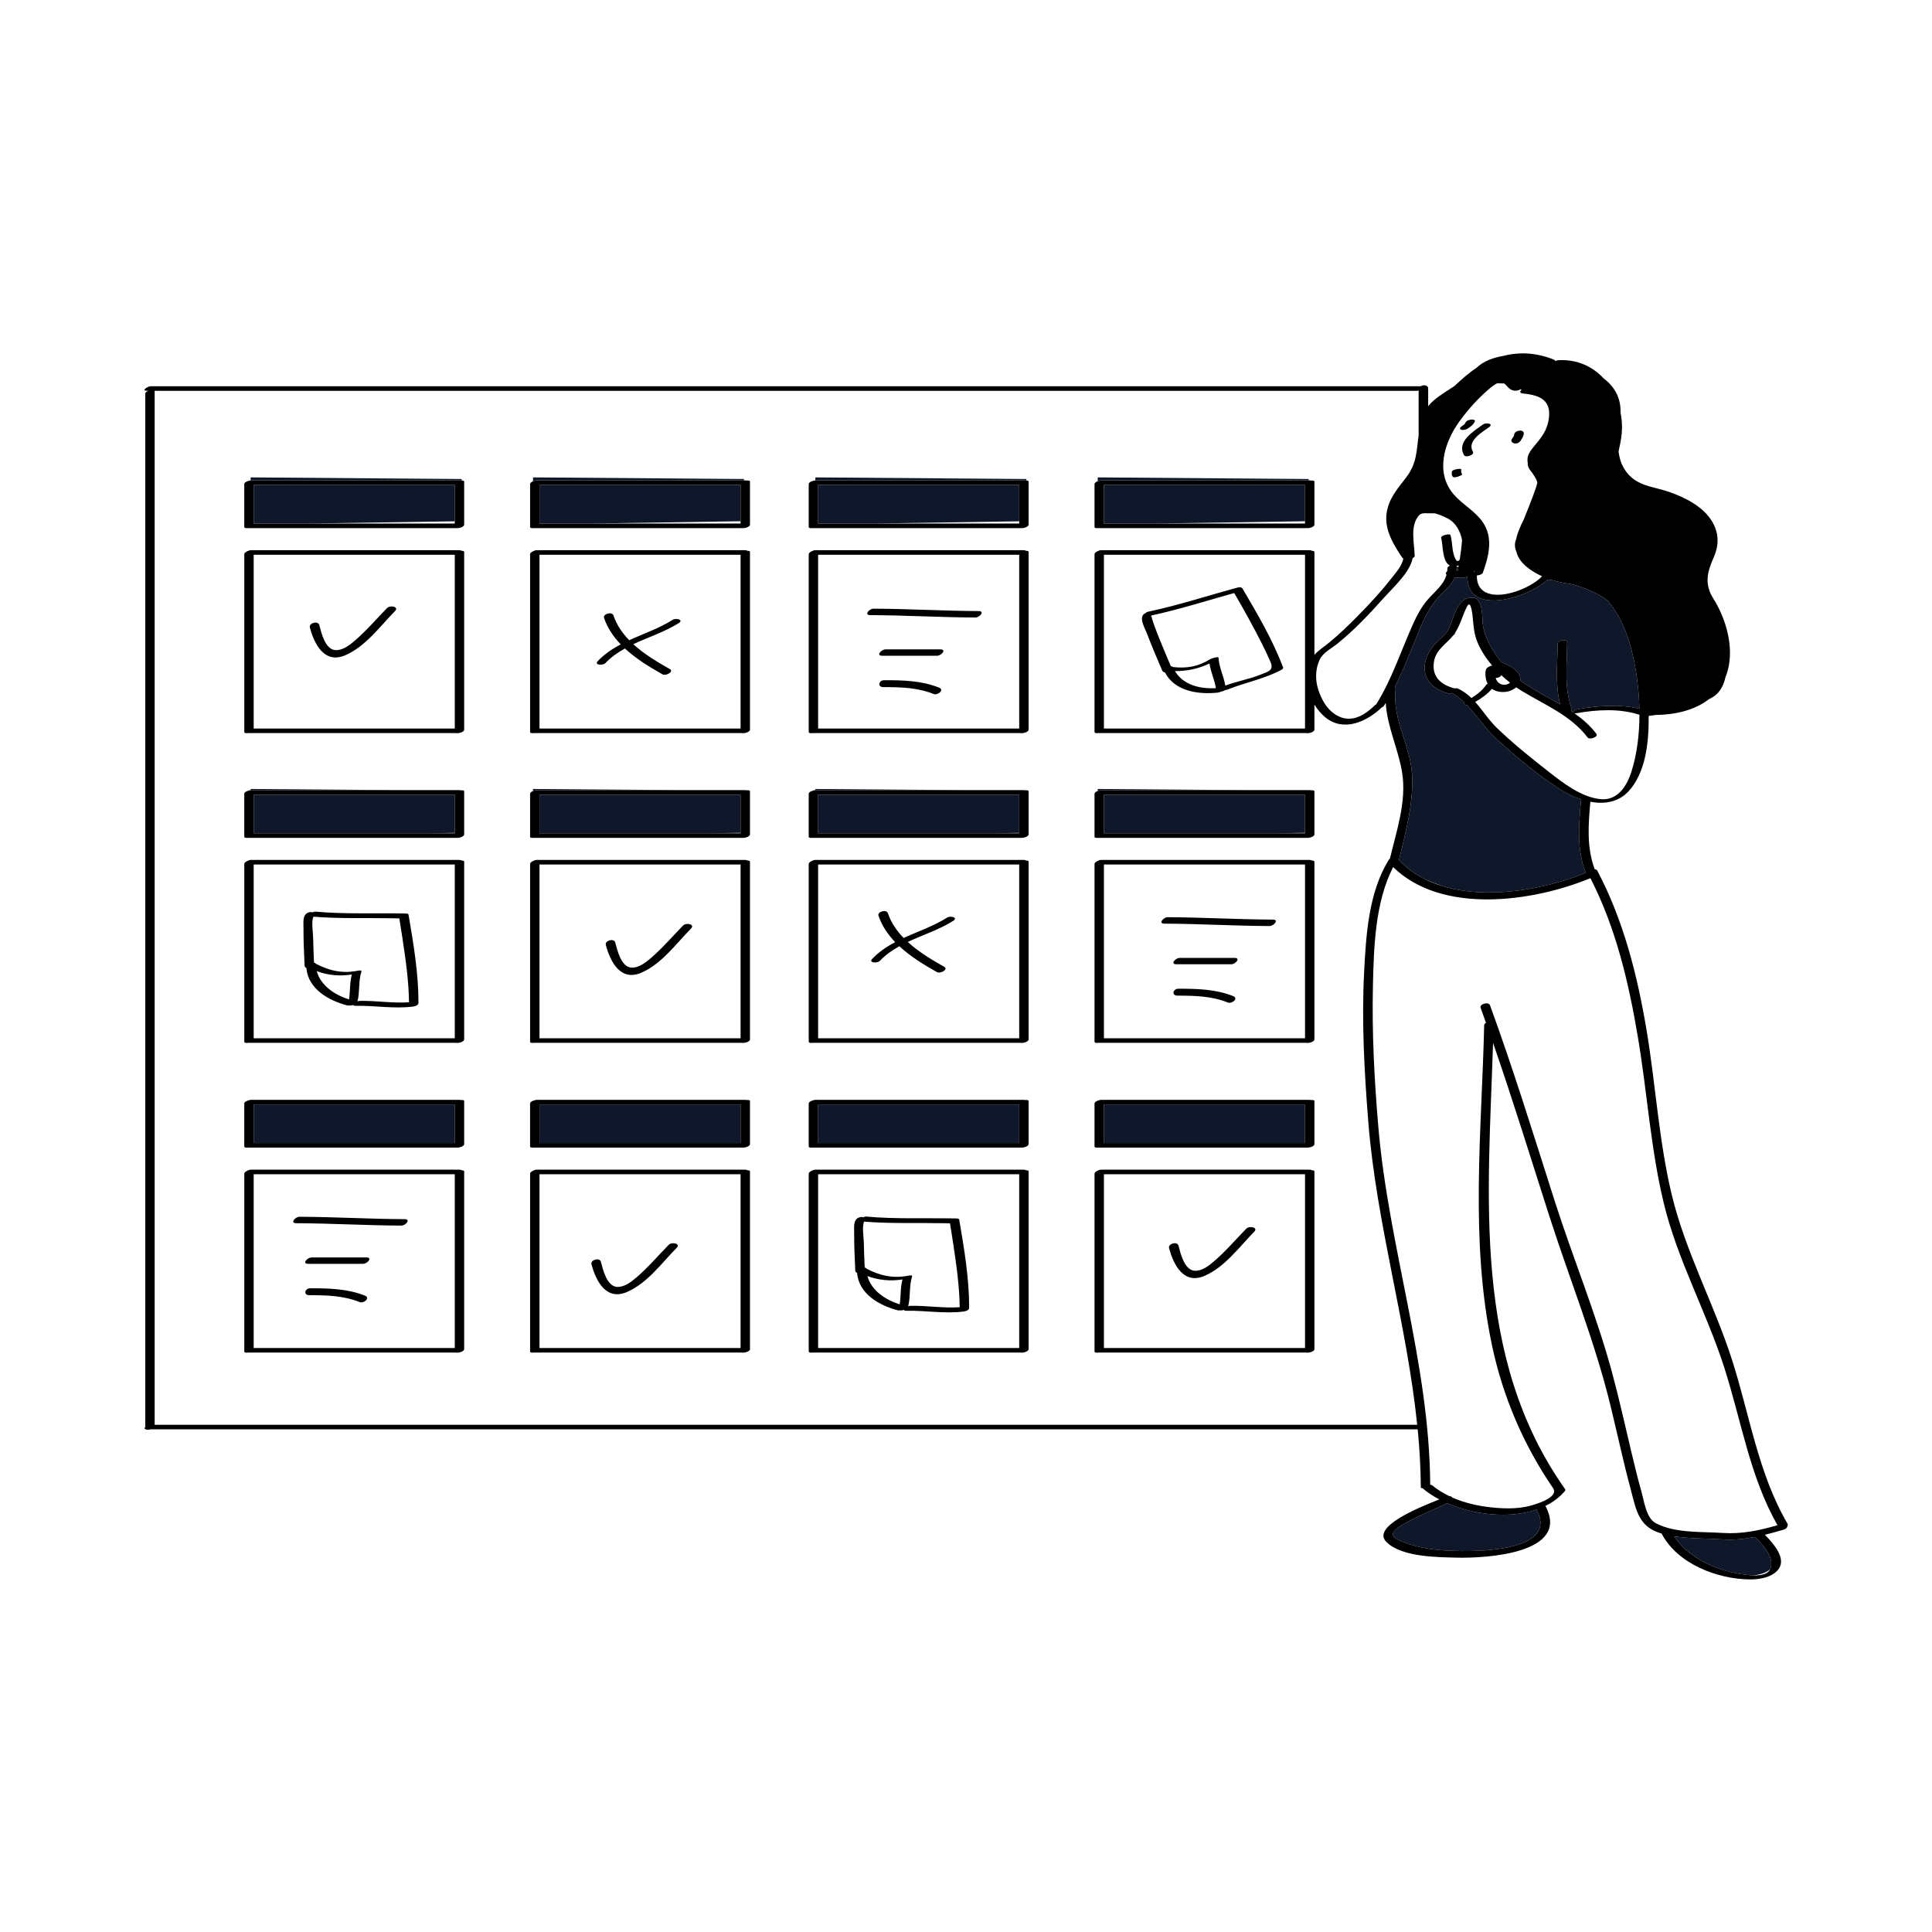 <?xml version="1.0" standalone="no"?>
<svg version="1.1" id="Layer_1" xmlns="http://www.w3.org/2000/svg" xmlns:xlink="http://www.w3.org/1999/xlink" x="0px" y="0px" width="595.28px" height="595.28px" viewBox="0 0 595.28 595.28" enable-background="new 0 0 595.28 595.28" xml:space="preserve">
<path id="color_x5F_2" fill="#0f172a" d="M340.137,340.294c20.653,0,41.306,0,61.959,0c0,3.962,0,7.924,0,11.887
	c-20.653,0-41.306,0-61.959,0C340.137,348.219,340.137,344.257,340.137,340.294z M338.242,339.137
	c0.044-0.015,0.088-0.031,0.133-0.044l-0.131-0.001L338.242,339.137z M250.743,353.592l0.096-0.001c-0.032,0-0.063,0-0.096,0
	V353.592z M252.076,352.181c20.653,0,41.306,0,61.958,0c0-3.962,0-7.924,0-11.887c-20.653,0-41.306,0-61.958,0
	C252.076,344.257,252.076,348.219,252.076,352.181z M166.226,352.181c20.653,0,41.306,0,61.959,0c0-3.962,0-7.924,0-11.887
	c-20.653,0-41.306,0-61.959,0C166.226,344.257,166.226,348.219,166.226,352.181z M163.743,353.592l0.056-0.001
	c-0.02-0.002-0.037-0.006-0.056-0.009L163.743,353.592z M164.241,339.167c0.071-0.027,0.146-0.051,0.22-0.074l-0.218-0.002
	L164.241,339.167z M78.165,352.181c20.653,0,41.306,0,61.959,0c0-3.962,0-7.924,0-11.887c-20.653,0-41.306,0-61.959,0
	C78.165,344.257,78.165,348.219,78.165,352.181z M76.743,353.592l0.096-0.001c-0.032,0-0.063,0-0.096,0V353.592z M338.243,243.092
	l-0.021,0.617c0.094-0.033,0.19-0.063,0.289-0.089c0.263-0.102,0.522-0.169,0.722-0.169c15.222,0,30.444,0,45.666,0L338.243,243.092
	z M340.137,256.746c17.677,0,35.354,0,53.032,0l8.927-0.136c0-3.917,0-7.833,0-11.75c-20.653,0-41.306,0-61.959,0
	C340.137,248.822,340.137,252.784,340.137,256.746z M252.076,256.746c18.031,0,36.062,0,54.093,0l7.866-0.12
	c0-3.922,0-7.844,0-11.766c-20.653,0-41.306,0-61.958,0C252.076,248.822,252.076,252.784,252.076,256.746z M251.243,243.092
	l-0.012,0.359c15.556,0,31.112,0,46.667,0L251.243,243.092z M166.226,256.746c17.647,0,35.295,0,52.943,0l9.016-0.138
	c0-3.916,0-7.832,0-11.748c-20.653,0-41.306,0-61.959,0C166.226,248.822,166.226,252.784,166.226,256.746z M164.243,243.092
	l-0.022,0.649c0.122-0.047,0.249-0.087,0.378-0.121c0.264-0.102,0.522-0.169,0.722-0.169c15.192,0,30.385,0,45.578,0
	L164.243,243.092z M78.165,256.746c18.001,0,36.002,0,54.004,0l7.955-0.122c0-3.921,0-7.843,0-11.764c-20.653,0-41.306,0-61.959,0
	C78.165,248.822,78.165,252.784,78.165,256.746z M77.243,243.092l-0.013,0.361c0.01,0,0.021-0.002,0.03-0.002
	c15.546,0,31.092,0,46.638,0L77.243,243.092z M340.137,161.311c5.332,0,10.664,0,15.996,0l45.963-0.702c0-3.728,0-7.456,0-11.184
	c-20.653,0-41.306,0-61.959,0C340.137,153.388,340.137,157.349,340.137,161.311z M338.202,148.281
	c0.1-0.036,0.204-0.068,0.309-0.096c0.263-0.102,0.522-0.169,0.722-0.169c21.336,0,42.674,0,64.011,0v-0.424l-65-0.5
	L338.202,148.281z M251.211,148.016c21.388,0,42.776,0,64.164,0c0.236,0,0.409,0.021,0.533,0.058c0.117-0.012,0.23-0.02,0.335-0.018
	v-0.464l-65-0.5L251.211,148.016z M252.076,161.311c5.686,0,11.371,0,17.057,0l44.902-0.686c0-3.733,0-7.467,0-11.2
	c-20.653,0-41.306,0-61.958,0C252.076,153.388,252.076,157.349,252.076,161.311z M164.201,148.315
	c0.127-0.051,0.261-0.094,0.397-0.13c0.264-0.102,0.522-0.169,0.722-0.169c21.307,0,42.615,0,63.922,0v-0.424l-65-0.5
	L164.201,148.315z M166.226,161.311c5.302,0,10.605,0,15.907,0l46.052-0.703c0-3.728,0-7.455,0-11.183c-20.653,0-41.306,0-61.959,0
	C166.226,153.388,166.226,157.349,166.226,161.311z M78.165,161.311c5.656,0,11.313,0,16.968,0l44.991-0.687
	c0-3.733,0-7.466,0-11.199c-20.653,0-41.306,0-61.959,0C78.165,153.388,78.165,157.349,78.165,161.311z M77.211,148.021
	c0.016-0.001,0.034-0.004,0.049-0.004c21.401,0,42.802,0,64.204,0c0.236,0,0.409,0.021,0.533,0.058
	c0.085-0.009,0.167-0.014,0.247-0.016v-0.467l-65-0.5L77.211,148.021z M445.946,463.17c-4.389,2.055-8.954,3.865-13.167,6.25
	c-1.459,0.827-5.607,3.062-2.407,4.776c1.708,0.915,3.518,1.518,5.376,2.042c4.618,1.305,9.621,1.606,14.396,1.665
	c7.155,0.087,29.933-0.429,23.3-12.782C465.046,468.009,454.227,466.757,445.946,463.17z M540.729,473.571
	c-3.258,0.632-6.554,0.97-9.987,0.742c-4.766-0.316-10.008-0.172-14.907-0.949c4.337,6.55,12.825,10.455,20.325,11.583
	c0.976,0.146,2.551,0.408,4.143,0.45c2.003-0.231,3.846-0.746,5.114-1.874c0.085-0.172,0.158-0.355,0.208-0.557
	C546.517,479.435,543.079,475.93,540.729,473.571z M448.243,195.426c0,0,0.075-0.235,0.198-0.617
	c-0.157,0.246-0.313,0.492-0.491,0.729c-0.07,0.093-0.144,0.181-0.216,0.271C448.044,195.572,448.243,195.426,448.243,195.426z
	 M449.354,174.719c0,0,0.007-0.038,0.019-0.098l-0.526,0.041c-0.017,0.381-0.048,0.75-0.097,1.103c0.125,0.037,0.25,0.069,0.375,0.1
	L449.354,174.719z M495.297,185.013c-3.346-2.499-7.455-4.056-10.935-5.01c-2.023-0.237-4.062-0.65-6.019-1.25
	c-0.852-0.121-1.354-0.165-1.354-0.165s-0.2,0.153-0.536,0.393c-4.975,4.143-15.246,7.717-20.711,5.179
	c-0.58-0.269-1.107-0.603-1.566-1.016c-1.292-1.164-2.06-2.923-2.033-5.429c-1.283,0.392-2.624,0.418-3.943,0.178
	c-0.595,1.509-1.585,2.805-3.011,4.086c-3.476,3.124-5.762,7.051-7.537,11.325c-2.566,6.18-4.875,12.426-7.908,18.349
	c0.192,0.165,0.304,0.404,0.265,0.736c-1.094,9.379,4.76,17.559,5.099,26.771c0.327,8.885-1.974,17.001-3.994,25.55
	c-0.021,0.089-0.056,0.173-0.099,0.254c2.408,2.556,5.222,4.554,8.323,6.065c1.526,0.663,3.175,1.321,4.91,1.932
	c14.073,4.382,31.975,1.026,44.327-4.028c-2.79-7.343-2.122-14.476-1.446-22.253c0.009-0.109,0.045-0.209,0.09-0.305l-0.156-0.108
	c-2.187-0.728-4.269-1.748-6.051-2.871c-7.073-4.455-13.824-10.185-20.012-15.802c-3.226-2.928-5.848-7.064-9.001-10.343
	c-0.199-0.007-0.394-0.039-0.576-0.125c-0.337-0.16-0.342-0.424-0.213-0.665c-1.203-1.156-2.493-2.169-3.926-2.936
	c-0.38,0.132-0.762,0.195-1.024,0.126c-7.639-2.005-9.453-8.396-4.685-14.561c1.481-1.916,3.794-3.108,4.84-5.375
	c0.882-1.912,1.391-4.027,2.363-5.893c1.104-2.116,2.449-3.789,4.995-3.66c0.207,0.011,0.397,0.046,0.575,0.101
	c0.687,0.209,1.167,0.731,1.514,1.421c1.052,2.089,0.835,5.755,1.09,7.24c0.64,3.729,2.94,7.773,5.675,11.125
	c0.035,0.011,0.073,0.008,0.107,0.021c1.449,0.585,2.98,1.286,4.145,2.355c0.692,0.636,1.435,1.466,1.537,2.45
	c0.027,0.26,0.023,0.508-0.007,0.746c3.843,2.89,8.171,5.008,12.308,7.397c-1.605-6.061-0.828-12.439-0.766-18.667
	c0.012-1.144,2.933-1.675,2.919-0.285c-0.068,6.773-1,13.698,1.371,20.204c0.104,0.287-0.002,0.554-0.226,0.774
	c0.235,0.155,0.475,0.305,0.708,0.464c0.063-0.344,0.81-0.885,1.54-1.012c6.042-1.054,12.754-1.556,18.859-0.142
	c-0.087-3.873-0.457-7.71-1.035-11.36C502.843,199.151,500.47,191.011,495.297,185.013z"></path>
<path id="color_x5F_1" d="M458.767,131.653c-2.138,1.527-6.87,4.266-4.947,7.479c0.627,1.05-2.192,1.972-2.689,1.141
	c-2.489-4.161,2.971-7.455,5.833-9.501C457.882,130.116,460.365,130.511,458.767,131.653z M450.233,144.599
	c0.022-0.329-2.843-0.031-2.897,0.776c-0.037,0.54-0.092,1.051,0.265,1.496c0.301,0.376,1.182,0.108,1.555,0.008
	c0.097-0.026,1.567-0.504,1.342-0.785C450.142,145.65,450.197,145.139,450.233,144.599z M466.673,136.634
	c0.763,0.101,1.49-0.253,1.884-0.899c0.417-0.685,0.853-1.247,0.943-2.072c0.167-1.528-2.793-1.15-2.94,0.203
	c-0.063,0.579-0.467,0.984-0.783,1.502C465.388,136.008,466.119,136.561,466.673,136.634z M450.137,132.364
	c0.604,0.256,1.515,0.048,2.046-0.293c0.917-0.59,1.801-1.194,2.233-2.236c0.25-0.602-0.972-0.579-1.23-0.544
	c-0.587,0.081-1.408,0.338-1.658,0.94c-0.219,0.527-0.678,0.808-1.114,1.088C450.075,131.537,449.491,132.09,450.137,132.364z
	 M550.71,470.25c-0.028,0.395-0.354,0.826-1.082,1.041c-1.956,0.58-3.893,1.125-5.832,1.601c2.53,2.579,6.677,7.195,4.229,10.548
	c-1.885,2.582-5.857,3.233-8.839,3.209c-10.042-0.08-22.39-4.806-27.231-14.168c-0.252-0.075-0.513-0.13-0.761-0.213
	c-6.434-2.141-7.115-7.294-8.75-13.389c-2.294-8.552-4.139-17.211-6.235-25.812c-4.876-20.001-12.682-39.141-18.954-58.733
	c-5.664-17.689-11.141-35.439-17.221-52.989c-1.477,47.143-6.587,96.745,22.171,137.443c0.132,0.186,0.163,0.396,0.001,0.588
	c-1.658,1.958-3.718,3.475-6.035,4.616c7.837,14.711-18.433,16.142-27.046,15.947c-6.135-0.139-17.17-0.122-21.927-4.805
	c-4.827-4.753,10.261-10.754,16.277-13.146c-1.809-0.951-3.455-2.016-4.862-3.179c-0.084-0.069-0.121-0.145-0.131-0.223
	c-0.406-0.001-0.707-0.1-0.708-0.321c-0.036-5.993-0.387-11.949-0.964-17.879c-0.073,0.012-0.142,0.019-0.205,0.019
	c-130.073,0-260.146,0-390.22,0c-0.659,0.177-1.363,0.183-1.568-0.047c-0.413-0.098-0.348-0.344-0.064-0.603
	c0-106.152,0-212.305,0-318.458c0-0.383,0.44-0.69,0.976-0.882c-0.145,0-0.289,0-0.434,0c-1.946,0,0.261-1.409,1.19-1.409
	c130.411,0,260.823,0,391.235,0c0.861-0.497,2.321-0.394,2.321,0.69c0,1.831,0,3.661,0,5.491c1.697-2.295,4.836-4.079,8.079-6.221
	c2.113-1.987,4.258-3.929,6.701-5.547c2.282-2.197,5.407-3.261,8.334-3.748c5.062-1.317,10.264-0.997,15.505,1.087
	c0.335,0.133,0.515,0.307,0.585,0.496c0.298-0.141,0.599-0.242,0.823-0.256c5.75-0.366,10.571,1.87,14.006,5.559
	c3.037,2.294,5.377,5.641,5.244,10.565c0.306,1.568,0.46,3.187,0.442,4.828c-0.022,2.038-0.387,4.162-0.851,6.143
	c-0.098,0.419-0.159,0.767-0.203,1.089c0.185,1.34,0.48,2.559,0.908,3.646c0.081,0.163,0.161,0.32,0.25,0.507
	c2.09,4.381,5.63,5.948,10.155,7.015c5.928,1.397,13.791,4.53,17.235,9.895c2.361,3.677,2.545,7.475,0.777,11.46
	c-2.046,4.611-2.938,8.274-0.113,12.746c3.625,5.738,6.009,13.641,4.789,20.479c-0.243,1.362-0.613,2.611-1.081,3.765
	c-0.603,2.729-1.889,5.059-4.344,6.368c-0.26,0.139-0.523,0.274-0.789,0.407c-4.361,3.386-10.363,4.752-16.34,4.824
	c-1.202,0.185-1.988,0.272-2.17,0.291c0.068,8.267-0.923,17.444-6.159,23.176c-3.162,3.461-7.533,4.076-11.813,3.275
	c-0.626,7.216-1.167,13.934,1.326,20.78c0.353,0.022,0.655,0.152,0.8,0.426c8.083,15.313,12.338,32.149,15.187,49.141
	c2.816,16.801,3.781,34.189,7.771,50.762c4.242,17.616,13.042,33.651,18.567,50.849c5.426,16.89,8.018,34.903,17.06,50.426
	C550.896,469.719,550.863,470.003,550.71,470.25z M487.242,246.328c-0.061-0.02-0.119-0.043-0.18-0.063
	c-2.187-0.728-4.269-1.748-6.051-2.871c-7.073-4.455-13.824-10.185-20.012-15.802c-3.226-2.928-5.848-7.064-9.001-10.343
	c-0.199-0.007-0.394-0.039-0.576-0.125c-0.337-0.16-0.342-0.424-0.213-0.665c-1.203-1.156-2.493-2.169-3.926-2.936
	c-0.38,0.132-0.762,0.195-1.024,0.126c-7.639-2.005-9.453-8.396-4.685-14.561c1.481-1.916,3.794-3.108,4.84-5.375
	c0.882-1.912,1.391-4.027,2.363-5.893c1.104-2.116,2.449-3.789,4.995-3.66c0.207,0.011,0.397,0.046,0.575,0.101
	c0.687,0.209,1.167,0.731,1.514,1.421c1.052,2.089,0.835,5.755,1.09,7.24c0.64,3.729,2.94,7.773,5.675,11.125
	c0.035,0.011,0.073,0.008,0.107,0.021c1.449,0.585,2.98,1.286,4.145,2.355c0.692,0.636,1.435,1.466,1.537,2.45
	c0.027,0.26,0.023,0.508-0.007,0.746c3.843,2.89,8.171,5.008,12.308,7.397c-1.605-6.061-0.828-12.439-0.766-18.667
	c0.012-1.144,2.933-1.675,2.919-0.285c-0.068,6.773-1,13.698,1.371,20.204c0.104,0.287-0.002,0.554-0.226,0.774
	c0.235,0.155,0.475,0.305,0.708,0.464c0.063-0.344,0.81-0.885,1.54-1.012c6.042-1.054,12.754-1.556,18.859-0.142
	c-0.087-3.873-0.457-7.71-1.035-11.36c-1.243-7.842-3.616-15.982-8.789-21.98c-3.346-2.499-7.455-4.056-10.935-5.01
	c-2.023-0.237-4.062-0.65-6.019-1.25c-0.852-0.121-1.354-0.165-1.354-0.165s-0.02-0.01-0.049-0.025
	c-0.154,0.14-0.319,0.279-0.486,0.418c-4.975,4.143-15.246,7.717-20.711,5.179c-0.58-0.269-1.107-0.603-1.566-1.016
	c-1.292-1.164-2.06-2.923-2.033-5.429c-1.283,0.392-2.624,0.418-3.943,0.178c-0.595,1.509-1.585,2.805-3.011,4.086
	c-3.476,3.124-5.762,7.051-7.537,11.325c-2.566,6.18-4.875,12.426-7.908,18.349c0.192,0.165,0.304,0.404,0.265,0.736
	c-1.094,9.379,4.76,17.559,5.099,26.771c0.327,8.885-1.974,17.001-3.994,25.55c-0.021,0.089-0.056,0.173-0.099,0.254
	c2.408,2.556,5.222,4.554,8.323,6.065c1.569,0.765,3.212,1.403,4.91,1.932c14.073,4.382,31.975,1.026,44.327-4.028
	c-2.79-7.343-2.122-14.476-1.446-22.253c0.009-0.109,0.045-0.209,0.09-0.305C487.226,246.358,487.234,246.344,487.242,246.328z
	 M435.476,192.054c1.158-2.557,2.477-4.995,4.302-7.15c2.227-2.628,5.038-4.596,5.915-7.845c-0.351-0.331-0.177-0.763,0.222-1.109
	c0.032-0.271,0.052-0.552,0.058-0.842c0.006-0.356,0.345-0.646,0.786-0.848c-2.457-1.162-2.102-6.386-2.72-8.548
	c-0.2-0.7,2.691-1.497,2.897-0.776c0.672,2.35,0.353,5.164,1.552,7.35c0.462,0.843,0.908,0.676,1.278,0.115
	c0.262-1.629,0.576-3.887,0.703-6.016c-0.179-0.951-0.464-1.881-0.885-2.753c-0.856-1.775-1.915-3.079-3.693-3.973
	c-0.903-0.454-2.309-1.1-3.771-1.494c-1.013-0.025-2.1-0.027-3.265-0.027c-0.412,0-0.787,0.088-1.134,0.236
	c-0.213,0.141-0.414,0.301-0.587,0.506c-2.763,3.278-1.333,8.506-1.251,12.41c0.006,0.266-0.262,0.494-0.635,0.667
	c-0.714,4.282-5.977,9.031-8.55,11.904c-4.579,5.111-9.379,10.27-14.753,14.562c-1.87,1.493-4.3,2.621-5.356,4.875
	c-1.328,2.834-1.376,6.189-0.421,9.153c0.905,2.807,2.403,5.678,4.874,7.427c4.588,3.248,8.928,0.992,12.559-2.571
	c0.095-0.094,0.235-0.173,0.396-0.24C428.941,209.19,431.661,200.477,435.476,192.054z M465.201,210.382
	c0.006-0.008,0.008-0.01,0.016-0.019c0.008-0.009,0.015-0.02,0.023-0.03c-0.901-0.713-1.792-1.482-2.657-2.3
	c-0.326,0.615-1.071,0.863-1.733,0.832c0.046,0.16,0.088,0.321,0.152,0.474c0.016,0.037,0.025,0.062,0.032,0.079
	c0.008,0.013,0.013,0.022,0.024,0.042c0.044,0.081,0.088,0.161,0.138,0.238c0.107,0.166,0.223,0.328,0.355,0.475
	c0.019,0.021,0.039,0.042,0.059,0.063c0.06,0.054,0.121,0.107,0.184,0.157c0.126,0.098,0.257,0.19,0.395,0.272
	c0.052,0.025,0.104,0.05,0.158,0.072c0.111,0.047,0.223,0.091,0.338,0.128c0.031,0.01,0.063,0.019,0.094,0.028
	c0.109,0.023,0.219,0.044,0.33,0.059c0.099,0.013,0.197,0.02,0.296,0.027c0.062,0,0.128,0.001,0.167-0.001
	c0.119-0.006,0.238-0.013,0.356-0.027c0.018-0.002,0.023-0.002,0.038-0.004c0.184-0.038,0.364-0.093,0.542-0.15
	c0.119-0.054,0.342-0.151,0.43-0.201c0.015-0.012,0.023-0.019,0.044-0.034C465.056,210.504,465.13,210.444,465.201,210.382z
	 M453.367,215.063c1.741-1.05,3.358-2.331,4.528-3.999c0.117-0.167,0.282-0.297,0.464-0.409c-0.298-0.585-0.511-1.2-0.587-1.856
	c-0.113-0.972-0.317-2.565,0.621-3.168c0.354-0.228,0.838-0.461,1.345-0.595c-2.275-2.678-4.124-5.651-5.042-8.658
	c-0.553-1.81-0.668-3.503-0.854-5.372c-0.086-0.866-0.531-6.616-1.798-4.186c-1.367,2.622-2.013,5.514-3.601,7.991
	c-0.157,0.246-0.313,0.492-0.491,0.729c-0.07,0.093-0.144,0.181-0.216,0.271c-2.108,2.634-5.253,4.283-5.89,7.963
	c-0.792,4.578,1.957,7.176,6.184,8.286c0.072,0.019,0.127,0.042,0.184,0.065c0.337-0.083,0.648-0.11,0.854-0.021
	C450.738,212.831,452.126,213.866,453.367,215.063z M448.75,175.764c0.125,0.037,0.25,0.069,0.375,0.1l0.229-1.146
	c0,0,0.007-0.038,0.019-0.098c0.016-0.081,0.04-0.206,0.072-0.381c-0.187,0.053-0.378,0.1-0.58,0.137
	c-0.002,0.099-0.014,0.188-0.018,0.285C448.831,175.042,448.799,175.411,448.75,175.764z M454.175,175.947
	c0.051,0.108,0.072,0.225,0.059,0.348c0.046-0.135,0.094-0.271,0.139-0.404L454.175,175.947z M455.043,177.313
	c-0.159,10.108,15.362,5.333,20.084,0.237c-1.768-0.795-3.408-1.774-4.823-2.967c-1.738-1.465-2.688-3.01-3.092-4.604
	c-0.479-1.153-0.607-2.352-0.171-3.551c0.044-0.122,0.093-0.251,0.139-0.375c0.395-1.992,1.311-4.023,2.339-6.042
	c1.875-4.714,3.779-9.393,4.155-11.27c0.001-0.007,0.001-0.015,0.003-0.022c-0.249-1.204-0.919-1.996-1.612-3.077
	c-0.745-0.883-1.44-1.846-1.347-3.062c-0.336-1.681,0.268-3.045,1.791-4.87c2.544-3.048,4.305-5.122,4.756-9.143
	c0.485-4.328-1.801-6.129-5.248-6.908l-0.001,0l-0.003-0.001c-0.857-0.194-1.782-0.327-2.758-0.417
	c-1.132-0.104-0.979-0.706-0.423-1.174l-0.296-0.148c-0.612,0.419-1.563,0.558-2.192,0.42c-1.45-0.318-2.028-1.563-2.875-2.186
	c-0.567-0.031-1.28-0.054-2.157-0.06c-0.511,0.235-1.11,0.613-1.854,1.216c-3.612,2.928-7.077,6.765-9.8,10.54
	c-4.644,6.438-7.568,15.749-1.743,22.489c2.675,3.095,6.571,5.117,8.91,8.49c3.355,4.84,1.91,10.531,0.044,15.679
	C456.711,176.941,455.8,177.238,455.043,177.313z M505.139,220.23c-6.135-1.999-13.111-1.581-19.37-0.489
	c-0.276,0.048-0.485,0.062-0.647,0.053c2.489,1.743,4.801,3.749,6.751,6.307c0.716,0.939-2.079,1.941-2.689,1.141
	c-5.254-6.893-13.241-10.044-20.388-14.409c-0.537-0.328-1.081-0.69-1.626-1.068c-0.585,0.507-1.306,0.893-2.05,1.139
	c-1.728,0.57-3.905,0.41-5.417-0.667c-1.44,1.646-3.26,2.968-5.167,4.043c2.321,2.583,4.216,5.642,6.743,8.067
	c4.956,4.757,10.452,9.177,15.863,13.408c4.5,3.519,10.044,7.854,15.958,8.466c5.365,0.554,8.213-4.124,9.601-8.557
	C504.413,232.197,505.127,226.201,505.139,220.23z M436.665,438.997c-3.225-31.248-12.544-61.802-15.057-93.179
	c-1.231-15.378-2.094-30.893-1.3-46.317c0.587-11.409,1.372-24.348,7.471-34.366c0.057-0.094,0.107-0.192,0.165-0.286
	c0.009-0.014,0.024-0.027,0.036-0.042c0.042-0.045,0.086-0.09,0.138-0.132c0.007-0.006,0.014-0.01,0.021-0.016
	c0.028-0.021,0.054-0.041,0.085-0.06c0.008-0.005,0.016-0.011,0.024-0.017c2.036-8.509,5.198-17.685,3.772-26.542
	c-1.164-7.229-4.641-14.168-5.051-21.478c-0.201,0.326-0.387,0.659-0.594,0.981c-0.107,0.167-0.347,0.313-0.639,0.428
	c-4.563,4.381-11.749,7.68-17.388,3.045c-1.285-1.056-2.424-2.407-3.354-3.921c0,2.571,0,5.142,0,7.713
	c0,0.785-1.836,1.251-2.583,1.057c-0.058,0.008-0.114,0.014-0.165,0.014c-21.286,0-42.573,0-63.859,0
	c-0.545,0.075-1.009,0.01-1.106-0.216c-0.001-0.002-0.002-0.004-0.003-0.007c-0.01-0.025-0.037-0.042-0.037-0.072
	c0-18.255,0-36.51,0-54.765c0-0.06,0.011-0.119,0.032-0.175c0-0.412,1.3-1.123,1.961-1.123c21.401,0,42.802,0,64.204,0
	c0.458,0,0.679,0.08,0.748,0.199c0.457-0.016,0.81,0.081,0.81,0.323c0,10.573,0,21.146,0,31.72c1.308-1.477,2.952-2.454,4.621-3.832
	c2.98-2.461,5.784-5.143,8.492-7.898c3.547-3.608,7.051-7.307,10.164-11.302c1.394-1.789,3.74-4.248,4.112-6.666
	c-0.155-0.069-0.289-0.169-0.384-0.311c-2.615-3.891-5.442-8.535-4.786-13.456c0.62-4.646,3.308-7.613,6.064-11.208
	c3.323-4.335,3.156-8.269,3.827-12.93c0-4.612,0-9.225,0-13.837c-0.183,0.056-0.356,0.092-0.499,0.092
	c-129.661,0-259.323,0-388.984,0c0.018,0.032,0.029,0.066,0.029,0.105c0,106.159,0,212.316,0,318.475
	C177.321,438.997,306.993,438.997,436.665,438.997z M402.096,224.471c0-17.846,0-35.693,0-53.539c-20.653,0-41.306,0-61.959,0
	c0,17.846,0,35.693,0,53.539C360.79,224.471,381.443,224.471,402.096,224.471z M473.446,465.122c-8.4,2.887-19.219,1.635-27.5-1.952
	c-4.389,2.055-8.954,3.865-13.167,6.25c-1.459,0.827-5.607,3.062-2.407,4.776c1.708,0.915,3.518,1.518,5.376,2.042
	c4.618,1.305,9.621,1.606,14.396,1.665C457.301,477.991,480.079,477.475,473.446,465.122z M545.416,483.523
	c0.085-0.172,0.158-0.355,0.208-0.557c0.892-3.532-2.546-7.037-4.896-9.396c-3.258,0.632-6.554,0.97-9.987,0.742
	c-4.766-0.316-10.008-0.172-14.907-0.949c4.337,6.55,12.825,10.455,20.325,11.583c0.976,0.146,2.551,0.408,4.143,0.45
	C542.45,485.455,544.627,485.109,545.416,483.523z M547.669,469.948c-8.566-15.093-11.15-32.27-16.4-48.609
	c-5.496-17.105-14.44-33.186-18.653-50.682c-4.008-16.645-5.083-33.969-7.91-50.835c-2.84-16.943-6.775-33.829-14.649-49.198
	c-0.036-0.002-0.071-0.006-0.107-0.011c-17.684,7.274-45.67,11.235-60.698-3.448c-5.61,10.863-5.977,25.022-6.236,36.784
	c-0.318,14.458,0.445,28.923,1.674,43.325c3.159,37.027,15.756,72.89,15.98,110.216c0,0,0,0.001,0,0.001
	c0.257,0.008,0.482,0.065,0.634,0.191c1.57,1.298,3.335,2.362,5.198,3.261c0.434,0.032,0.802,0.223,0.996,0.486
	c3.733,1.637,7.839,2.57,11.768,2.993c3.91,0.421,8.074,0.571,11.921-0.401c1.586-0.401,9.365-2.537,7.306-5.546
	c-9.122-13.331-15.499-28.279-18.818-44.097c-6.806-32.434-3.149-65.732-2.374-98.541c0.006-0.26,0.235-0.493,0.558-0.671
	c-0.553-1.552-1.099-3.104-1.664-4.652c-0.42-1.15,2.46-1.976,2.897-0.776c7.23,19.818,13.443,39.974,19.857,60.065
	c5.677,17.785,12.94,35.265,17.8,53.276c2.216,8.211,4.04,16.516,6.016,24.787c0.928,3.882,1.859,7.769,2.953,11.608
	c0.84,2.949,1.473,8.298,4.47,9.86c5.993,3.124,14.006,2.552,20.571,2.988C536.711,472.719,542.042,471.561,547.669,469.948z
	 M143.021,170.044c0,18.255,0,36.51,0,54.765c0,0.785-1.836,1.251-2.583,1.058c-0.058,0.008-0.113,0.014-0.164,0.014
	c-21.286,0-42.573,0-63.86,0c-0.546,0.075-1.012,0.009-1.107-0.218c0-0.001-0.001-0.002-0.002-0.004
	c-0.01-0.026-0.037-0.043-0.037-0.073c0-18.255,0-36.51,0-54.765c0-0.061,0.011-0.12,0.032-0.177
	c0.004-0.412,1.301-1.121,1.961-1.121c21.401,0,42.802,0,64.204,0c0.457,0,0.679,0.08,0.748,0.199
	C142.668,169.706,143.021,169.803,143.021,170.044z M78.165,224.471c20.653,0,41.306,0,61.959,0c0-17.846,0-35.693,0-53.539
	c-20.653,0-41.306,0-61.959,0C78.165,188.778,78.165,206.625,78.165,224.471z M143.021,148.382c0,4.417,0,8.834,0,13.252
	c0,0.771-1.771,1.234-2.542,1.066c-0.073,0.012-0.143,0.02-0.206,0.02c-21.331,0-42.663,0-63.994,0
	c-0.482,0.047-0.875-0.021-0.971-0.222c-0.003-0.008-0.009-0.015-0.011-0.023c-0.007-0.022-0.03-0.039-0.03-0.064
	c0-4.417,0-8.834,0-13.252c0-0.453,0.611-0.797,1.272-0.974c0.243-0.094,0.48-0.156,0.672-0.165
	c0.016-0.001,0.034-0.004,0.049-0.004c21.401,0,42.802,0,64.204,0c0.236,0,0.409,0.021,0.533,0.058
	c0.085-0.009,0.167-0.014,0.247-0.016C142.685,148.049,143.021,148.146,143.021,148.382z M95.133,161.311
	c14.997,0,29.994,0,44.991,0c0-0.229,0-0.458,0-0.687c0-3.733,0-7.466,0-11.199c-20.653,0-41.306,0-61.959,0
	c0,3.962,0,7.923,0,11.886C83.821,161.311,89.477,161.311,95.133,161.311z M231.082,170.044c0,18.255,0,36.51,0,54.765
	c0,0.785-1.836,1.251-2.583,1.057c-0.058,0.008-0.114,0.014-0.165,0.014c-21.286,0-42.573,0-63.859,0
	c-0.545,0.075-1.009,0.01-1.106-0.216c-0.001-0.002-0.003-0.004-0.003-0.007c-0.01-0.025-0.037-0.042-0.037-0.072
	c0-18.255,0-36.51,0-54.765c0-0.06,0.012-0.119,0.032-0.175c0-0.412,1.3-1.123,1.961-1.123c21.401,0,42.802,0,64.204,0
	c0.458,0,0.679,0.08,0.748,0.199C230.729,169.706,231.082,169.803,231.082,170.044z M166.226,224.471c20.653,0,41.306,0,61.959,0
	c0-17.846,0-35.693,0-53.539c-20.653,0-41.306,0-61.959,0C166.226,188.778,166.226,206.625,166.226,224.471z M231.082,148.382
	c0,4.417,0,8.834,0,13.252c0,0.771-1.771,1.234-2.542,1.066c-0.073,0.012-0.143,0.02-0.206,0.02c-21.331,0-42.663,0-63.994,0
	c-0.552,0.054-1.012-0.033-1.012-0.31c0-4.417,0-8.834,0-13.252c0-0.358,0.385-0.65,0.873-0.843c0.127-0.051,0.261-0.094,0.397-0.13
	c0.264-0.102,0.522-0.169,0.722-0.169c21.307,0,42.615,0,63.922,0c0.094,0,0.188,0,0.281,0c0.236,0,0.409,0.021,0.533,0.058
	C230.615,148.017,231.082,148.104,231.082,148.382z M182.133,161.311c15.351,0,30.701,0,46.052,0c0-0.234,0-0.469,0-0.703
	c0-3.728,0-7.455,0-11.183c-20.653,0-41.306,0-61.959,0c0,3.962,0,7.923,0,11.886C171.528,161.311,176.831,161.311,182.133,161.311z
	 M316.932,170.044c0,18.255,0,36.51,0,54.765c0,0.785-1.836,1.251-2.583,1.058c-0.058,0.008-0.113,0.014-0.164,0.014
	c-21.287,0-42.573,0-63.859,0c-0.544,0.075-1.007,0.01-1.106-0.215c-0.001-0.003-0.003-0.006-0.004-0.009
	c-0.01-0.024-0.036-0.042-0.036-0.071c0-18.255,0-36.51,0-54.765c0-0.06,0.012-0.118,0.032-0.173
	c-0.004-0.411,1.299-1.125,1.96-1.125c21.401,0,42.803,0,64.204,0c0.457,0,0.679,0.08,0.748,0.199
	C316.58,169.706,316.932,169.803,316.932,170.044z M252.076,224.471c20.653,0,41.306,0,61.958,0c0-17.846,0-35.693,0-53.539
	c-20.653,0-41.306,0-61.958,0C252.076,188.778,252.076,206.625,252.076,224.471z M316.932,148.382c0,4.417,0,8.834,0,13.252
	c0,0.771-1.771,1.234-2.542,1.066c-0.073,0.012-0.143,0.02-0.206,0.02c-21.331,0-42.663,0-63.994,0
	c-0.552,0.054-1.012-0.033-1.012-0.31c0-4.417,0-8.834,0-13.252c0-0.452,0.61-0.796,1.27-0.973c0.264-0.102,0.523-0.169,0.723-0.169
	c0.014,0,0.027,0,0.041,0c21.388,0,42.776,0,64.164,0c0.236,0,0.409,0.021,0.533,0.058c0.117-0.012,0.23-0.02,0.335-0.018
	C316.641,148.061,316.932,148.162,316.932,148.382z M269.133,161.311c14.967,0,29.935,0,44.902,0c0-0.229,0-0.457,0-0.686
	c0-3.733,0-7.467,0-11.2c-20.653,0-41.306,0-61.958,0c0,3.962,0,7.923,0,11.886C257.762,161.311,263.447,161.311,269.133,161.311z
	 M337.24,162.411c0-4.417,0-8.834,0-13.252c0-0.38,0.433-0.685,0.962-0.877c0.1-0.036,0.204-0.068,0.309-0.096
	c0.263-0.102,0.522-0.169,0.722-0.169c21.336,0,42.674,0,64.011,0c0.064,0,0.128,0,0.193,0c0.236,0,0.409,0.021,0.533,0.058
	c0.558-0.057,1.025,0.029,1.025,0.308c0,4.417,0,8.834,0,13.252c0,0.771-1.771,1.234-2.542,1.066
	c-0.073,0.012-0.143,0.02-0.206,0.02c-21.331,0-42.663,0-63.994,0C337.7,162.774,337.24,162.688,337.24,162.411z M402.096,149.425
	c-20.653,0-41.306,0-61.959,0c0,3.962,0,7.923,0,11.886c5.332,0,10.664,0,15.996,0c15.321,0,30.642,0,45.963,0
	c0-0.234,0-0.468,0-0.702C402.096,156.881,402.096,153.153,402.096,149.425z M143.021,265.479c0,18.255,0,36.51,0,54.765
	c0,0.785-1.836,1.251-2.583,1.058c-0.058,0.008-0.113,0.014-0.164,0.014c-21.286,0-42.573,0-63.86,0
	c-0.546,0.075-1.012,0.009-1.107-0.218c0-0.001-0.001-0.002-0.002-0.004c-0.01-0.026-0.037-0.043-0.037-0.073
	c0-18.255,0-36.51,0-54.765c0-0.061,0.011-0.12,0.032-0.177c0.004-0.412,1.301-1.121,1.961-1.121c21.401,0,42.802,0,64.204,0
	c0.457,0,0.679,0.08,0.748,0.199C142.668,265.141,143.021,265.237,143.021,265.479z M78.165,319.906c20.653,0,41.306,0,61.959,0
	c0-17.846,0-35.693,0-53.539c-20.653,0-41.306,0-61.959,0C78.165,284.213,78.165,302.06,78.165,319.906z M143.021,243.817
	c0,4.417,0,8.834,0,13.251c0,0.771-1.767,1.233-2.54,1.067c-0.074,0.012-0.145,0.02-0.208,0.02c-21.334,0-42.669,0-64.003,0
	c-0.355,0.034-0.657,0.001-0.835-0.095c0,0,0,0,0,0c-0.063-0.034-0.104-0.078-0.128-0.13c-0.002-0.007-0.008-0.014-0.01-0.021
	c-0.007-0.022-0.029-0.038-0.029-0.063c0-4.417,0-8.834,0-13.251c0-0.453,0.611-0.797,1.272-0.974
	c0.251-0.097,0.497-0.161,0.691-0.167c0.01,0,0.021-0.002,0.03-0.002c15.546,0,31.092,0,46.638,0c5.855,0,11.71,0,17.565,0
	c0.236,0,0.409,0.021,0.533,0.058C142.554,243.452,143.021,243.538,143.021,243.817z M132.169,256.746c2.651,0,5.303,0,7.955,0
	c0-0.041,0-0.081,0-0.122c0-3.921,0-7.843,0-11.764c-20.653,0-41.306,0-61.959,0c0,3.962,0,7.924,0,11.886
	C96.166,256.746,114.167,256.746,132.169,256.746z M231.082,265.479c0,18.255,0,36.51,0,54.765c0,0.785-1.836,1.251-2.583,1.057
	c-0.058,0.008-0.114,0.014-0.165,0.014c-21.286,0-42.573,0-63.859,0c-0.545,0.075-1.009,0.01-1.106-0.216
	c-0.001-0.002-0.003-0.004-0.003-0.007c-0.01-0.025-0.037-0.042-0.037-0.072c0-18.255,0-36.51,0-54.765
	c0-0.06,0.012-0.119,0.032-0.175c0-0.412,1.3-1.123,1.961-1.123c21.401,0,42.802,0,64.204,0c0.458,0,0.679,0.08,0.748,0.199
	C230.729,265.141,231.082,265.237,231.082,265.479z M166.226,319.906c20.653,0,41.306,0,61.959,0c0-17.846,0-35.693,0-53.539
	c-20.653,0-41.306,0-61.959,0C166.226,284.213,166.226,302.06,166.226,319.906z M231.082,243.817c0,4.417,0,8.834,0,13.251
	c0,0.771-1.768,1.233-2.54,1.067c-0.074,0.012-0.145,0.02-0.208,0.02c-21.334,0-42.668,0-64.003,0
	c-0.548,0.052-1.003-0.035-1.003-0.311c0-4.417,0-8.834,0-13.251c0-0.364,0.395-0.658,0.893-0.852
	c0.122-0.047,0.249-0.087,0.378-0.121c0.264-0.102,0.522-0.169,0.722-0.169c15.192,0,30.385,0,45.578,0c6.208,0,12.417,0,18.626,0
	c0.236,0,0.409,0.021,0.533,0.058C230.615,243.452,231.082,243.538,231.082,243.817z M219.169,256.746c3.005,0,6.01,0,9.016,0
	c0-0.046,0-0.092,0-0.138c0-3.916,0-7.832,0-11.748c-20.653,0-41.306,0-61.959,0c0,3.962,0,7.924,0,11.886
	C183.873,256.746,201.521,256.746,219.169,256.746z M316.932,265.479c0,18.255,0,36.51,0,54.765c0,0.785-1.836,1.251-2.583,1.058
	c-0.058,0.008-0.113,0.014-0.164,0.014c-21.287,0-42.573,0-63.859,0c-0.544,0.075-1.007,0.01-1.106-0.215
	c-0.001-0.003-0.003-0.006-0.004-0.009c-0.01-0.024-0.036-0.042-0.036-0.071c0-18.255,0-36.51,0-54.765
	c0-0.06,0.012-0.118,0.032-0.173c-0.004-0.411,1.299-1.125,1.96-1.125c21.401,0,42.803,0,64.204,0c0.457,0,0.679,0.08,0.748,0.199
	C316.58,265.141,316.932,265.237,316.932,265.479z M252.076,319.906c20.653,0,41.306,0,61.958,0c0-17.846,0-35.693,0-53.539
	c-20.653,0-41.306,0-61.958,0C252.076,284.213,252.076,302.06,252.076,319.906z M316.932,243.817c0,4.417,0,8.834,0,13.251
	c0,0.771-1.767,1.233-2.54,1.067c-0.074,0.012-0.145,0.02-0.208,0.02c-21.334,0-42.668,0-64.003,0c-0.362,0.035-0.67,0-0.847-0.101
	c0,0,0,0-0.001,0c-0.09-0.052-0.155-0.116-0.155-0.209c0-4.417,0-8.834,0-13.251c0-0.452,0.61-0.796,1.27-0.973
	c0.264-0.102,0.523-0.169,0.723-0.169c0.02,0,0.04,0,0.06,0c15.556,0,31.112,0,46.667,0c5.826,0,11.651,0,17.477,0
	c0.236,0,0.409,0.021,0.533,0.058C316.465,243.452,316.932,243.538,316.932,243.817z M306.169,256.746c2.622,0,5.244,0,7.866,0
	c0-0.04,0-0.08,0-0.12c0-3.922,0-7.844,0-11.766c-20.653,0-41.306,0-61.958,0c0,3.962,0,7.924,0,11.886
	C270.107,256.746,288.138,256.746,306.169,256.746z M404.994,265.479c0,18.255,0,36.51,0,54.765c0,0.785-1.836,1.251-2.583,1.057
	c-0.058,0.008-0.114,0.014-0.165,0.014c-21.286,0-42.573,0-63.859,0c-0.545,0.075-1.009,0.01-1.106-0.216
	c-0.001-0.002-0.002-0.004-0.003-0.007c-0.01-0.025-0.037-0.042-0.037-0.072c0-18.255,0-36.51,0-54.765
	c0-0.06,0.011-0.119,0.032-0.175c0-0.412,1.3-1.123,1.961-1.123c21.401,0,42.802,0,64.204,0c0.458,0,0.679,0.08,0.748,0.199
	C404.641,265.141,404.994,265.237,404.994,265.479z M340.137,319.906c20.653,0,41.306,0,61.959,0c0-17.846,0-35.693,0-53.539
	c-20.653,0-41.306,0-61.959,0C340.137,284.213,340.137,302.06,340.137,319.906z M404.994,243.817c0,4.417,0,8.834,0,13.251
	c0,0.771-1.768,1.233-2.54,1.067c-0.074,0.012-0.145,0.02-0.208,0.02c-21.334,0-42.668,0-64.003,0
	c-0.548,0.052-1.003-0.035-1.003-0.311c0-4.417,0-8.834,0-13.251c0-0.385,0.443-0.692,0.982-0.884
	c0.094-0.033,0.19-0.063,0.289-0.089c0.263-0.102,0.522-0.169,0.722-0.169c15.222,0,30.444,0,45.666,0c6.179,0,12.358,0,18.538,0
	c0.236,0,0.409,0.021,0.533,0.058C404.526,243.452,404.994,243.538,404.994,243.817z M393.169,256.746c2.976,0,5.951,0,8.927,0
	c0-0.045,0-0.091,0-0.136c0-3.917,0-7.833,0-11.75c-20.653,0-41.306,0-61.959,0c0,3.962,0,7.924,0,11.886
	C357.814,256.746,375.491,256.746,393.169,256.746z M143.021,360.915c0,18.254,0,36.509,0,54.764c0,0.785-1.836,1.251-2.583,1.058
	c-0.058,0.008-0.113,0.014-0.164,0.014c-21.286,0-42.573,0-63.86,0c-0.546,0.075-1.012,0.009-1.107-0.218
	c0-0.001-0.001-0.002-0.002-0.004c-0.01-0.026-0.037-0.043-0.037-0.073c0-18.254,0-36.509,0-54.764c0-0.061,0.011-0.121,0.032-0.177
	c0.003-0.412,1.301-1.122,1.961-1.122c21.401,0,42.802,0,64.204,0c0.458,0,0.681,0.08,0.749,0.2
	C142.669,360.577,143.021,360.673,143.021,360.915z M78.165,415.34c20.653,0,41.306,0,61.959,0c0-17.846,0-35.693,0-53.539
	c-20.653,0-41.306,0-61.959,0C78.165,379.647,78.165,397.494,78.165,415.34z M143.021,339.251c0,4.417,0,8.834,0,13.251
	c0,0.77-1.764,1.232-2.538,1.067c-0.074,0.012-0.146,0.021-0.21,0.021c-21.145,0-42.29,0-63.435,0c-0.032,0-0.063,0-0.096,0
	c-0.161,0-0.321,0-0.482,0c-0.35,0.033-0.646,0-0.824-0.095c-0.003-0.001-0.006-0.003-0.009-0.004
	c-0.062-0.035-0.102-0.079-0.125-0.133c-0.002-0.006-0.007-0.011-0.008-0.017c-0.007-0.022-0.029-0.038-0.029-0.063
	c0-4.417,0-8.834,0-13.251c0-0.453,0.611-0.797,1.272-0.974c0.264-0.102,0.522-0.169,0.721-0.169c21.401,0,42.802,0,64.204,0
	c0.236,0,0.409,0.021,0.533,0.058C142.554,338.886,143.021,338.973,143.021,339.251z M78.165,352.181c20.653,0,41.306,0,61.959,0
	c0-3.962,0-7.924,0-11.887c-20.653,0-41.306,0-61.959,0C78.165,344.257,78.165,348.219,78.165,352.181z M231.082,360.915
	c0,18.254,0,36.509,0,54.764c0,0.785-1.836,1.251-2.583,1.057c-0.058,0.008-0.114,0.014-0.165,0.014c-21.286,0-42.573,0-63.859,0
	c-0.545,0.075-1.009,0.01-1.106-0.216c-0.001-0.002-0.003-0.004-0.003-0.007c-0.01-0.025-0.037-0.042-0.037-0.072
	c0-18.254,0-36.509,0-54.764c0-0.061,0.011-0.119,0.032-0.175c-0.001-0.412,1.3-1.124,1.961-1.124c21.401,0,42.802,0,64.204,0
	c0.458,0,0.681,0.08,0.749,0.2C230.729,360.577,231.082,360.673,231.082,360.915z M166.226,415.34c20.653,0,41.306,0,61.959,0
	c0-17.846,0-35.693,0-53.539c-20.653,0-41.306,0-61.959,0C166.226,379.647,166.226,397.494,166.226,415.34z M231.082,339.251
	c0,4.417,0,8.834,0,13.251c0,0.77-1.764,1.232-2.538,1.067c-0.075,0.012-0.146,0.021-0.21,0.021c-21.337,0-42.674,0-64.012,0
	c-0.191,0.018-0.371,0.02-0.523,0c-0.02-0.002-0.037-0.006-0.056-0.009c-0.249-0.041-0.416-0.138-0.416-0.303
	c0-4.417,0-8.834,0-13.251c0-0.369,0.405-0.667,0.913-0.86c0.071-0.027,0.146-0.051,0.22-0.074c0.046-0.015,0.091-0.027,0.138-0.039
	c0.264-0.102,0.522-0.169,0.722-0.169c21.401,0,42.802,0,64.204,0c0.236,0,0.409,0.021,0.533,0.058
	C230.615,338.886,231.082,338.973,231.082,339.251z M166.226,340.294c0,3.962,0,7.924,0,11.887c20.653,0,41.306,0,61.959,0
	c0-3.962,0-7.924,0-11.887C207.532,340.294,186.879,340.294,166.226,340.294z M316.932,360.915c0,18.254,0,36.509,0,54.764
	c0,0.785-1.836,1.251-2.583,1.058c-0.058,0.008-0.113,0.014-0.164,0.014c-21.287,0-42.573,0-63.859,0
	c-0.544,0.075-1.007,0.01-1.106-0.215c-0.001-0.003-0.003-0.006-0.004-0.009c-0.01-0.024-0.036-0.042-0.036-0.071
	c0-18.254,0-36.509,0-54.764c0-0.06,0.012-0.118,0.032-0.173c-0.005-0.412,1.298-1.125,1.96-1.125c21.401,0,42.803,0,64.204,0
	c0.458,0,0.681,0.08,0.749,0.2C316.58,360.577,316.932,360.673,316.932,360.915z M252.076,415.34c20.653,0,41.306,0,61.958,0
	c0-17.846,0-35.693,0-53.539c-20.653,0-41.306,0-61.958,0C252.076,379.647,252.076,397.494,252.076,415.34z M316.932,339.251
	c0,4.417,0,8.834,0,13.251c0,0.77-1.764,1.232-2.538,1.067c-0.074,0.012-0.146,0.021-0.21,0.021c-21.115,0-42.23,0-63.346,0
	c-0.032,0-0.063,0-0.096,0c-0.19,0-0.38,0-0.57,0c-0.356,0.033-0.658,0-0.834-0.1c-0.003-0.002-0.007-0.003-0.01-0.005
	c-0.035-0.021-0.065-0.042-0.087-0.069c-0.004-0.005-0.004-0.012-0.008-0.017c-0.026-0.037-0.055-0.072-0.055-0.121
	c0-4.417,0-8.834,0-13.251c0-0.452,0.61-0.796,1.27-0.973c0.264-0.102,0.523-0.169,0.723-0.169c21.401,0,42.803,0,64.204,0
	c0.236,0,0.409,0.021,0.533,0.058C316.465,338.886,316.932,338.973,316.932,339.251z M252.076,352.181c20.653,0,41.306,0,61.958,0
	c0-3.962,0-7.924,0-11.887c-20.653,0-41.306,0-61.958,0C252.076,344.257,252.076,348.219,252.076,352.181z M404.994,360.915
	c0,18.254,0,36.509,0,54.764c0,0.785-1.836,1.251-2.583,1.057c-0.058,0.008-0.114,0.014-0.165,0.014c-21.286,0-42.573,0-63.859,0
	c-0.545,0.075-1.009,0.01-1.106-0.216c-0.001-0.002-0.002-0.004-0.003-0.007c-0.01-0.025-0.037-0.042-0.037-0.072
	c0-18.254,0-36.509,0-54.764c0-0.061,0.011-0.119,0.032-0.175c-0.001-0.412,1.3-1.124,1.961-1.124c21.401,0,42.802,0,64.204,0
	c0.458,0,0.68,0.08,0.749,0.2C404.641,360.577,404.994,360.673,404.994,360.915z M340.137,415.34c20.653,0,41.306,0,61.959,0
	c0-17.846,0-35.693,0-53.539c-20.653,0-41.306,0-61.959,0C340.137,379.647,340.137,397.494,340.137,415.34z M404.994,339.251
	c0,4.417,0,8.834,0,13.251c0,0.77-1.764,1.232-2.538,1.067c-0.075,0.012-0.146,0.021-0.21,0.021c-21.337,0-42.674,0-64.012,0
	c-0.167,0.016-0.318,0.013-0.458,0.001l-0.033,0v-0.005c-0.233-0.025-0.398-0.095-0.46-0.213c-0.002-0.004-0.004-0.008-0.006-0.013
	c-0.012-0.027-0.038-0.049-0.038-0.082c0-4.417,0-8.834,0-13.251c0-0.39,0.454-0.699,1.002-0.891
	c0.044-0.015,0.088-0.031,0.133-0.044s0.09-0.026,0.136-0.038c0.263-0.102,0.522-0.169,0.722-0.169c21.401,0,42.802,0,64.204,0
	c0.236,0,0.409,0.021,0.533,0.058C404.526,338.886,404.994,338.973,404.994,339.251z M340.137,340.294c0,3.962,0,7.924,0,11.887
	c20.653,0,41.306,0,61.959,0c0-3.962,0-7.924,0-11.887C381.443,340.294,360.791,340.294,340.137,340.294z M119.284,187.335
	c-3.314,3.366-6.364,6.985-9.961,10.063c-1.592,1.362-3.701,3.018-5.921,2.918c-3.233-0.146-4.416-5.442-5.027-7.746
	c-0.373-1.405-3.271-0.629-2.897,0.776c1.391,5.24,4.558,11.285,10.921,8.541c6.279-2.708,10.663-8.882,15.332-13.622
	C123.019,186.956,120.237,186.367,119.284,187.335z M210.477,285.16c-3.314,3.366-6.363,6.985-9.961,10.063
	c-1.592,1.362-3.701,3.018-5.921,2.918c-3.233-0.146-4.416-5.442-5.027-7.746c-0.373-1.405-3.271-0.629-2.897,0.776
	c1.391,5.241,4.557,11.285,10.921,8.541c6.279-2.708,10.663-8.881,15.331-13.622C214.211,284.78,211.43,284.192,210.477,285.16z
	 M384.021,378.563c-3.314,3.366-6.363,6.986-9.961,10.063c-1.593,1.362-3.701,3.018-5.922,2.918
	c-3.232-0.146-4.416-5.443-5.027-7.746c-0.373-1.405-3.271-0.629-2.897,0.776c1.39,5.24,4.557,11.286,10.921,8.541
	c6.28-2.708,10.664-8.881,15.332-13.623C387.755,378.184,384.974,377.596,384.021,378.563z M206.056,383.537
	c-3.314,3.366-6.363,6.986-9.961,10.063c-1.592,1.362-3.701,3.018-5.921,2.918c-3.233-0.146-4.416-5.443-5.027-7.747
	c-0.373-1.405-3.271-0.629-2.897,0.776c1.39,5.241,4.557,11.286,10.921,8.542c6.279-2.708,10.663-8.882,15.331-13.623
	C209.79,383.157,207.009,382.569,206.056,383.537z M207.279,190.973c-4.211,2.654-8.948,4.242-13.417,6.287
	c-2.132-2.203-3.859-4.716-4.848-7.638c-0.434-1.284-3.322-0.478-2.897,0.776c1.054,3.116,2.884,5.795,5.139,8.143
	c-2.563,1.353-4.98,2.965-7.081,5.166c-1.211,1.27,1.618,1.384,2.359,0.607c1.785-1.871,3.833-3.3,6.013-4.51
	c3.455,3.207,7.657,5.766,11.582,7.972c1.064,0.598,3.632-0.855,2.244-1.635c-3.775-2.121-7.88-4.57-11.242-7.654
	c4.634-2.179,9.641-3.754,13.988-6.494C210.784,190.945,208.297,190.331,207.279,190.973z M291.84,282.719
	c-4.211,2.654-8.949,4.242-13.417,6.287c-2.132-2.203-3.86-4.716-4.848-7.638c-0.434-1.284-3.322-0.478-2.897,0.776
	c1.053,3.116,2.884,5.795,5.139,8.143c-2.563,1.353-4.981,2.965-7.081,5.166c-1.211,1.27,1.618,1.384,2.359,0.607
	c1.785-1.87,3.833-3.299,6.013-4.51c3.455,3.207,7.657,5.766,11.583,7.971c1.064,0.598,3.632-0.855,2.244-1.635
	c-3.776-2.121-7.88-4.569-11.242-7.653c4.635-2.179,9.642-3.754,13.988-6.494C295.345,282.691,292.859,282.077,291.84,282.719z
	 M301.568,188.28c-10.813-0.043-21.611-0.696-32.424-0.736c-1.308-0.005-2.996,1.977-1.036,1.984
	c10.813,0.041,21.611,0.693,32.424,0.736C301.84,190.27,303.528,188.288,301.568,188.28z M289.782,200.084c-5.65,0-11.3,0-16.949,0
	c-1.29,0-3.002,1.959-1.043,1.959c5.65,0,11.3,0,16.949,0C290.028,202.043,291.741,200.084,289.782,200.084z M289.358,211.874
	c-5.444-2.181-11.134-2.293-16.92-2.296c-1.661-0.001-2.22,2.132-0.254,2.133c5.326,0.003,10.494,0.119,15.503,2.125
	C288.921,214.33,291.072,212.561,289.358,211.874z M392.209,283.343c-10.813-0.043-21.611-0.696-32.424-0.737
	c-1.308-0.005-2.996,1.977-1.036,1.984c10.813,0.041,21.612,0.694,32.424,0.737C392.481,285.333,394.168,283.351,392.209,283.343z
	 M380.422,295.146c-5.65,0-11.299,0-16.949,0c-1.29,0-3.002,1.959-1.043,1.959c5.65,0,11.299,0,16.949,0
	C380.668,297.105,382.381,295.146,380.422,295.146z M379.999,306.935c-5.444-2.181-11.134-2.293-16.92-2.296
	c-1.661-0.001-2.22,2.132-0.254,2.133c5.326,0.003,10.494,0.119,15.503,2.125C379.562,309.391,381.713,307.622,379.999,306.935z
	 M124.709,375.641c-10.813-0.043-21.612-0.696-32.425-0.736c-1.308-0.005-2.996,1.977-1.036,1.984
	c10.813,0.041,21.612,0.693,32.425,0.736C124.981,377.63,126.669,375.648,124.709,375.641z M112.922,387.444
	c-5.65,0-11.3,0-16.949,0c-1.29,0-3.002,1.959-1.043,1.959c5.65,0,11.3,0,16.949,0C113.169,389.403,114.881,387.444,112.922,387.444
	z M112.499,399.233c-5.444-2.18-11.134-2.292-16.92-2.295c-1.661-0.001-2.22,2.132-0.254,2.133
	c5.326,0.003,10.494,0.118,15.503,2.125C112.062,401.689,114.213,399.919,112.499,399.233z M382.823,181.332
	c4.601,7.802,9.316,15.831,12.528,24.318c0.119,0.314-0.354,0.646-0.566,0.758c-5.339,2.829-10.979,3.817-16.54,6.054
	c-0.25,0.101-0.518,0.147-0.773,0.154c-0.288,0.239-0.858,0.428-1.404,0.528c-0.239,0.128-0.515,0.225-0.805,0.256
	c-6.045,0.649-13.302-0.39-16.333-6.221c-0.375-0.062-0.692-0.237-0.835-0.57c-1.635-3.819-3.273-7.644-4.748-11.529
	c-0.544-1.434-2.421-4.543-0.92-5.859c0.147-0.129,0.322-0.22,0.507-0.283c0.167-0.205,0.479-0.396,0.999-0.506
	c9.17-1.933,18.222-4.908,27.266-7.369C381.698,180.928,382.512,180.805,382.823,181.332z M374.638,212.027
	c-0.418-2.59-1.598-4.982-1.973-7.598c-3.365,1.628-6.917,2.373-10.642,2.339C364.548,211.072,369.807,212.319,374.638,212.027z
	 M388.84,198.377c-2.682-5.305-5.548-10.521-8.556-15.65c-8.458,2.343-16.926,5.062-25.497,6.904c0,0.231-0.132,0.501-0.47,0.797
	c0.792-0.694,0.403-0.52,0.7,0.422c0.163,0.515,0.33,1.027,0.514,1.535c0.498,1.375,1.022,2.739,1.566,4.096
	c1.181,2.943,2.408,5.866,3.653,8.781c0.263,0.023,0.483,0.103,0.615,0.255c4.248,0.497,7.872-0.118,11.541-2.434
	c0.226-0.142,2.515-0.959,2.548-0.383c0.171,3,1.613,5.65,2.082,8.553c3.561-1.365,7.36-1.973,10.864-3.387
	c2.737-1.104,4.206-1.349,2.944-4.191C390.55,201.891,389.721,200.122,388.84,198.377z M125.877,281.835
	c1.524,8.928,3.076,18.108,3.059,27.184c-0.001,0.729-1.085,1.052-1.665,1.124c-5.989,0.745-11.625-0.343-17.612-0.231
	c-0.506,0.009-0.735-0.088-0.785-0.237c-0.514,0.121-1.07,0.167-1.404,0.117c-0.178,0.025-0.339,0.028-0.461-0.003
	c-5.723-1.483-12.08-5.069-12.604-11.534c-0.315-0.132-0.541-0.377-0.557-0.768c-0.16-3.865-0.368-7.741-0.337-11.61
	c0.014-1.708-0.386-4.103,1.616-4.752c0.468-0.152,0.841-0.129,1.109-0.008c0.38-0.154,0.755-0.254,0.99-0.231
	c8.659,0.814,18.685,0.403,27.783,0.578C125.25,281.466,125.819,281.495,125.877,281.835z M107.537,307.944
	c0.405-2.54,0.171-5.157,0.869-7.681c-3.777,0.582-7.333,0.237-10.814-1.037C98.812,303.702,103.125,306.532,107.537,307.944z
	 M126.022,308.819c-0.078-6.606-1.045-13.233-2.022-19.752c-0.305-2.034-0.619-4.068-0.961-6.097
	c-0.615-0.012-1.23-0.023-1.845-0.036c-8.146-0.159-16.49,0.179-24.625-0.486c-0.677,1.52-0.135,4.632-0.1,6.12
	c0.063,2.675,0.169,5.348,0.278,8.021c0.265,0.038,0.449,0.139,0.491,0.312c4.148,2.194,8.31,3.149,12.984,2.189
	c0.177-0.037,1.289-0.241,1.142,0.214c-0.976,3.031-0.439,6.21-1.218,9.245c0.241-0.096,0.477-0.159,0.671-0.162
	C115.966,308.291,120.918,309.163,126.022,308.819z M295.551,375.792c1.524,8.928,3.076,18.107,3.059,27.183
	c-0.001,0.729-1.085,1.052-1.665,1.124c-5.99,0.745-11.625-0.342-17.613-0.23c-0.507,0.009-0.735-0.089-0.785-0.238
	c-0.514,0.121-1.07,0.167-1.404,0.117c-0.178,0.025-0.339,0.028-0.461-0.003c-5.723-1.483-12.079-5.068-12.604-11.532
	c-0.316-0.132-0.542-0.377-0.558-0.769c-0.16-3.866-0.368-7.741-0.336-11.611c0.014-1.705-0.387-4.104,1.616-4.752
	c0.467-0.151,0.841-0.128,1.109-0.007c0.38-0.154,0.755-0.254,0.99-0.232c8.661,0.805,18.683,0.403,27.783,0.578
	C294.925,375.423,295.493,375.452,295.551,375.792z M277.211,401.9c0.406-2.54,0.172-5.157,0.869-7.68
	c-3.777,0.582-7.333,0.237-10.814-1.037C268.486,397.659,272.8,400.488,277.211,401.9z M295.697,402.775
	c-0.079-6.606-1.045-13.233-2.023-19.751c-0.305-2.035-0.619-4.068-0.961-6.097c-0.615-0.012-1.23-0.023-1.845-0.036
	c-8.148-0.159-16.488,0.171-24.624-0.486c-0.678,1.52-0.136,4.632-0.101,6.12c0.063,2.674,0.168,5.347,0.278,8.02
	c0.265,0.038,0.45,0.139,0.492,0.312c4.148,2.194,8.31,3.149,12.984,2.19c0.177-0.037,1.289-0.241,1.142,0.214
	c-0.976,3.031-0.439,6.209-1.218,9.245c0.24-0.096,0.477-0.159,0.671-0.162C285.641,402.248,290.593,403.12,295.697,402.775z" fill="#000000"></path>
</svg>